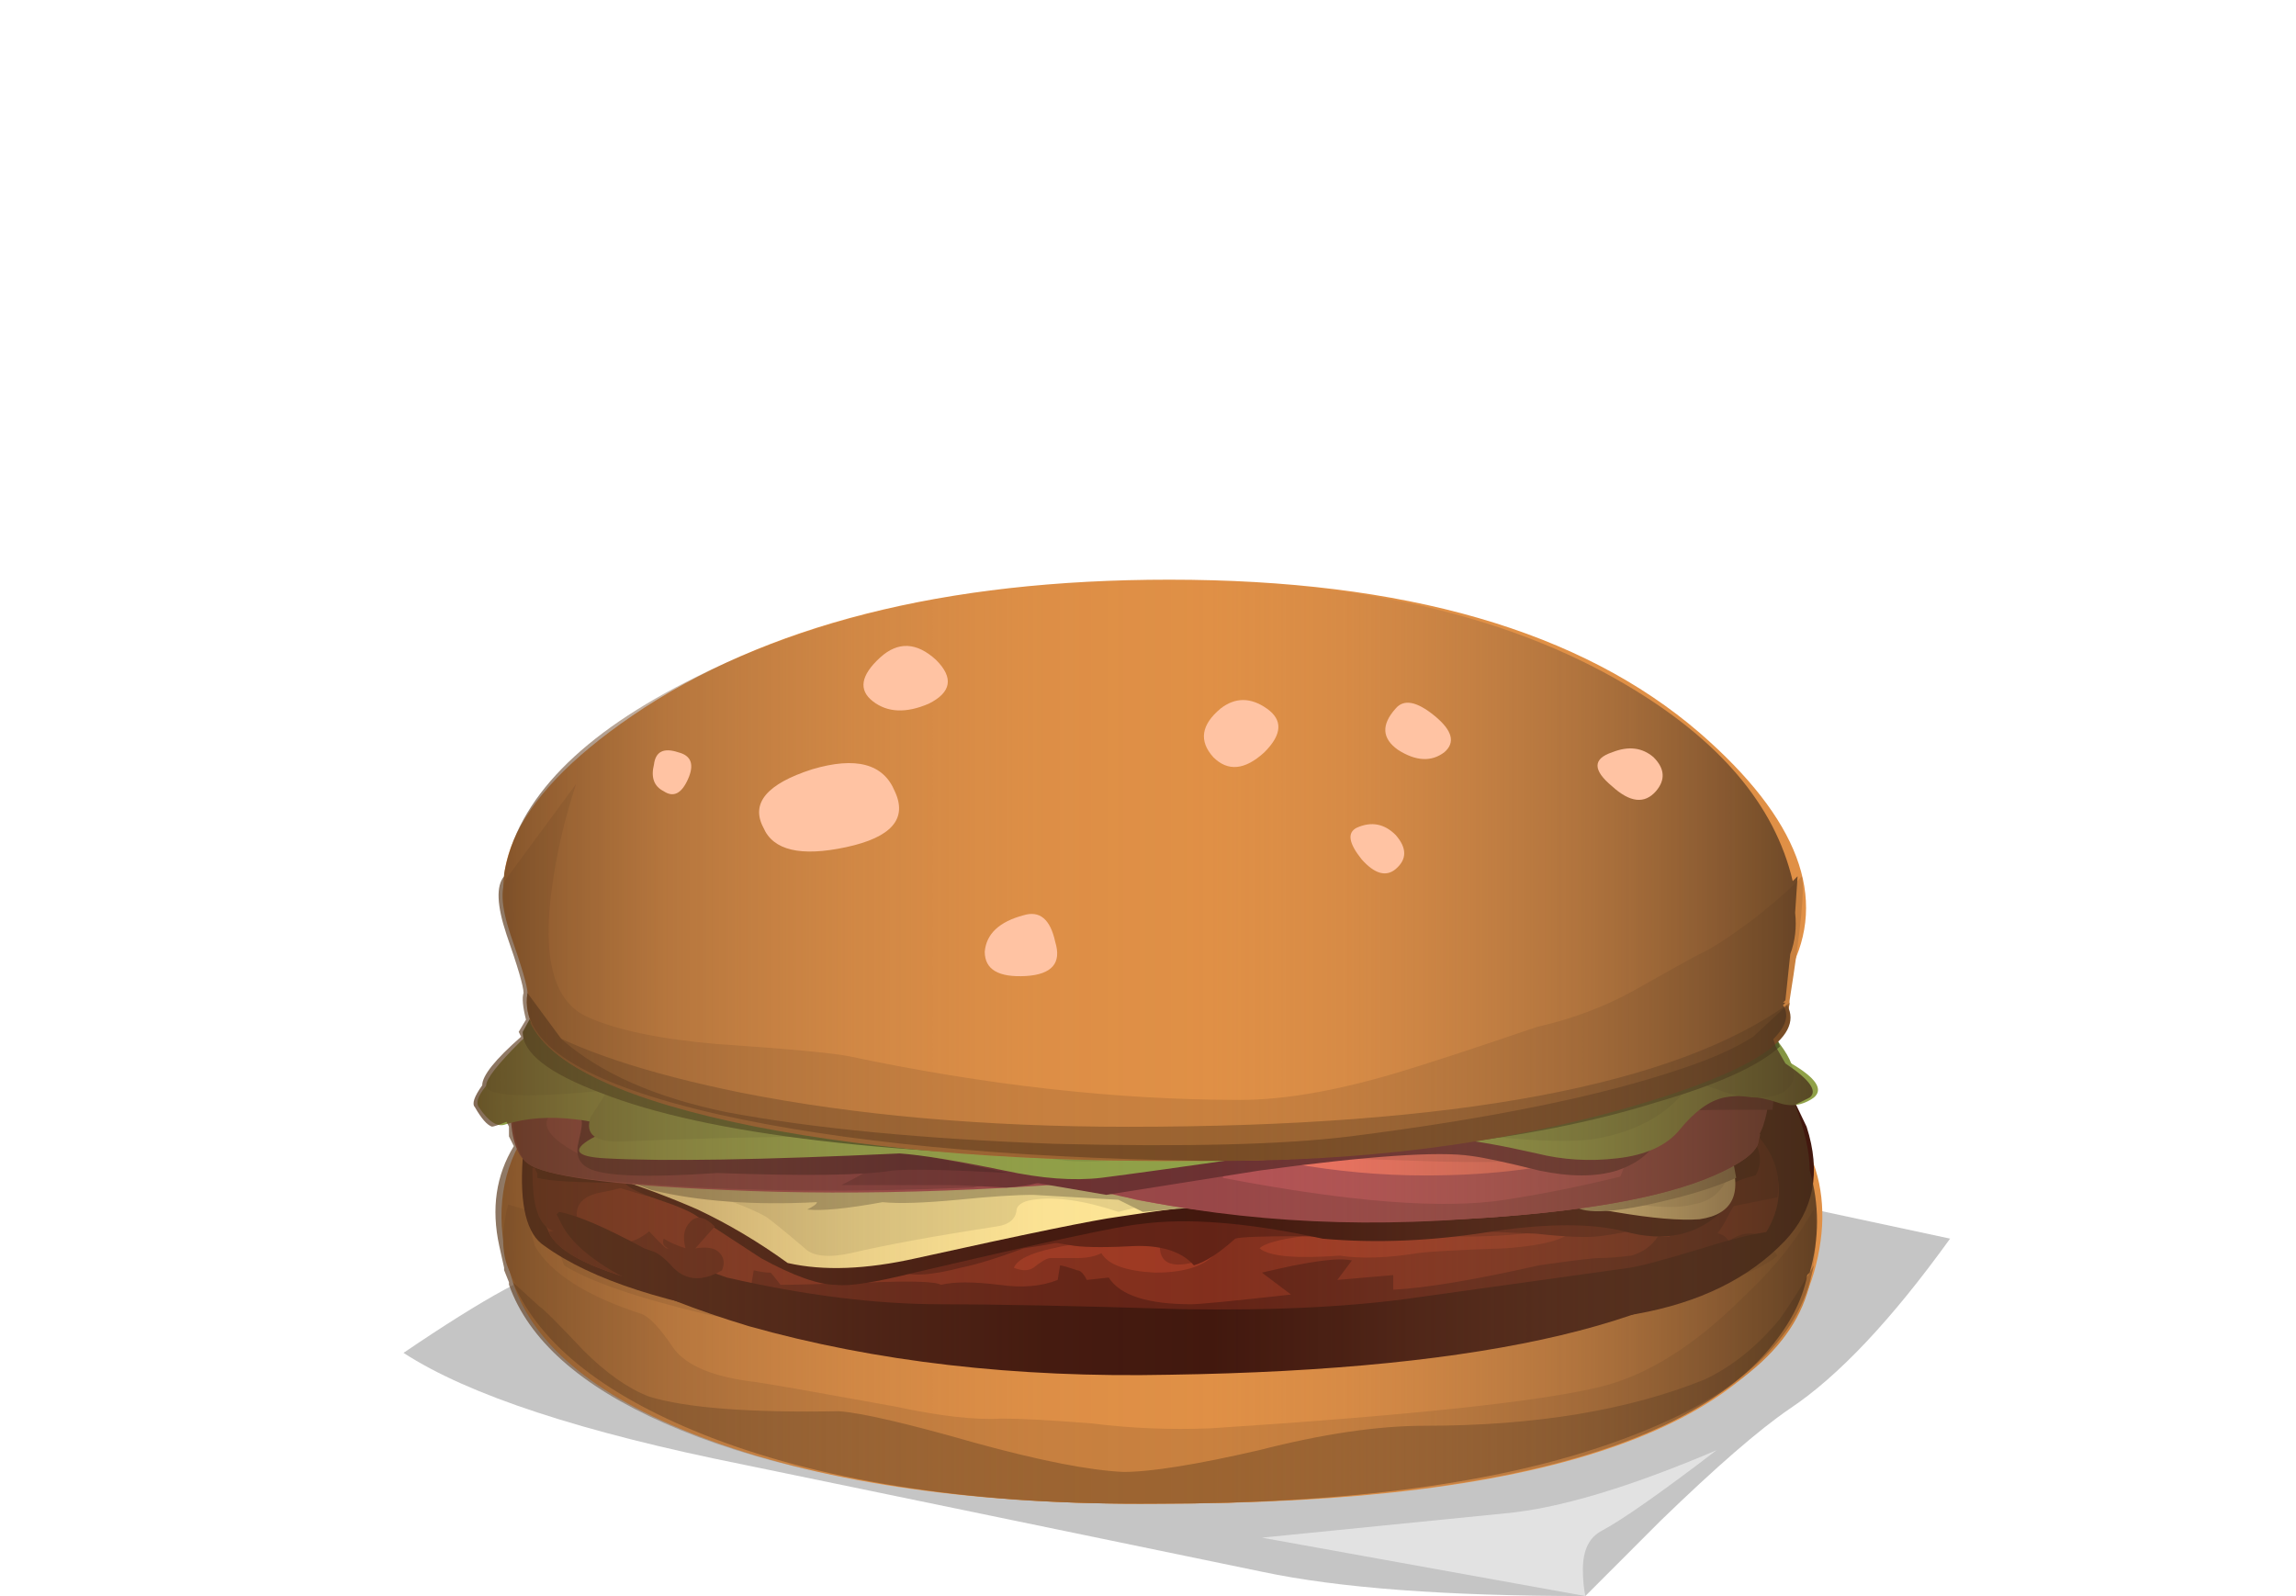 <?xml version="1.0" encoding="UTF-8"?>
<!DOCTYPE svg  PUBLIC '-//W3C//DTD SVG 1.1//EN'  'http://www.w3.org/Graphics/SVG/1.1/DTD/svg11.dtd'>
<svg enable-background="new 0 0 44.95 31.25" version="1.1" viewBox="0 0 44.95 31.25" xml:space="preserve" xmlns="http://www.w3.org/2000/svg" xmlns:xlink="http://www.w3.org/1999/xlink">
<symbol id="d" viewBox="0.021 -19 27.629 19">
		<linearGradient id="c" x1="-2.513" x2="30.212" y1="-9.5" y2="-9.5" gradientUnits="userSpaceOnUse">
			<stop stop-color="#40240A" offset="0"/>
			<stop stop-color="#5A391D" stop-opacity=".714" offset=".086"/>
			<stop stop-color="#775031" stop-opacity=".404" offset=".2"/>
			<stop stop-color="#8B6140" stop-opacity=".176" offset=".318"/>
			<stop stop-color="#986B49" stop-opacity=".043" offset=".431"/>
			<stop stop-color="#9C6E4C" stop-opacity="0" offset=".541"/>
			<stop stop-color="#906545" stop-opacity=".114" offset=".624"/>
			<stop stop-color="#6F4D32" stop-opacity=".423" offset=".772"/>
			<stop stop-color="#3B2614" stop-opacity=".918" offset=".973"/>
			<stop stop-color="#33200F" offset="1"/>
		</linearGradient>
		<path d="m27.2-6.85c0.033-0.3 0-0.583-0.1-0.85l-0.1-0.95-0.05-0.05h0.05l-0.05-0.05c0.133-0.2 0.066-0.433-0.2-0.7l0.05-0.15 0.2-0.35c0.5-0.333 0.667-0.566 0.5-0.7l-0.3-0.15c0.2-0.534 0.3-0.983 0.3-1.35 0.2-0.7 0.2-1.4 0-2.1l-0.05-0.05c-0.1-0.534-0.383-1.067-0.85-1.6-1.833-2.067-6.017-3.1-12.55-3.1h-1.5l-0.5 0.05h-0.85l-0.25 0.05c-2.867 0.233-5.2 0.75-7 1.55-1.733 0.767-2.8 1.717-3.2 2.85v0.05l-0.1 0.25v0.05l-0.1 0.45c-0.167 0.767-0.066 1.45 0.3 2.05l-0.1 0.2v0.2l-0.05 0.1c-0.167-0.067-0.267-0.1-0.3-0.1-0.1 0.033-0.217 0.167-0.35 0.4-0.066 0.067-0.017 0.217 0.15 0.45 0 0.2 0.267 0.533 0.8 1l-0.05 0.1 0.15 0.25c-0.067 0.267-0.083 0.45-0.05 0.55 0 0.133-0.117 0.533-0.35 1.2-0.2 0.6-0.217 1-0.05 1.2v0.05c0.267 1.533 1.583 2.883 3.95 4.05 2.667 1.333 5.883 2 9.65 2 3.867 0 7.017-0.717 9.45-2.15 1.933-1.133 3.083-2.483 3.45-4.05l0.1 0.1-0.05-0.75z" clip-rule="evenodd" fill="url(#c)" fill-rule="evenodd"/>
</symbol>
	<g clip-rule="evenodd" fill-rule="evenodd">
		<path d="m35.512 23.681l2.666 0.571c-1.143 1.587-2.189 2.698-3.142 3.332-0.604 0.413-1.444 1.143-2.523 2.189-0.539 0.541-1.031 1.032-1.476 1.477-2.729 0-4.84-0.158-6.332-0.476l-10.14-2.095c-3.174-0.636-5.396-1.365-6.665-2.19 1.587-1.079 2.634-1.65 3.142-1.714l24.47-1.094z" fill="#C5C5C5"/>
		<path d="m33.607 28.394c-1.079 0.825-1.825 1.349-2.236 1.571-0.254 0.127-0.382 0.381-0.382 0.761 0 0.191 0.016 0.366 0.048 0.524l-6.332-1.143 4.762-0.476c1.047-0.095 2.428-0.507 4.14-1.237z" fill="#E2E2E2"/>
	</g>
		<g clip-rule="evenodd" fill-rule="evenodd">
				<path d="m23.849 18.967c4.729 0 8.062 0.635 9.997 1.904 1.588 1.017 2.143 2.365 1.666 4.047-0.889 3.016-5.157 4.523-12.806 4.523-3.523 0.031-6.459-0.382-8.808-1.238-2.158-0.794-3.444-1.825-3.856-3.095-1.333-4.093 3.269-6.141 13.807-6.141z" fill="#E09046"/>
				<path d="m35.465 24.966c-0.223 1.333-1.444 2.396-3.666 3.19-2.316 0.856-5.363 1.285-9.141 1.285-3.586 0.031-6.522-0.429-8.808-1.381-2.031-0.825-3.332-1.904-3.904-3.237-0.127-0.317-0.127-0.73 0-1.238l0.333 0.096 0.19 0.714c0.317 0.539 1.016 0.984 2.095 1.333 0.159 0.063 0.365 0.285 0.619 0.666 0.254 0.35 0.793 0.572 1.619 0.667 0.413 0.063 1.317 0.223 2.714 0.477 0.889 0.19 1.587 0.27 2.095 0.237 0.381 0 0.968 0.032 1.761 0.095 0.762 0.096 1.54 0.128 2.333 0.096 3.903-0.253 6.442-0.523 7.616-0.81 0.921-0.222 1.857-0.809 2.81-1.761 0.476-0.444 0.856-0.889 1.143-1.333l0.237-0.381c0.064 0.412 0.049 0.84-0.046 1.285z" fill="#C9813F"/>
				<path d="m35.465 24.966c-0.318 1.365-1.571 2.443-3.762 3.237-2.253 0.825-5.268 1.238-9.045 1.238-3.491 0.031-6.396-0.397-8.712-1.285-2.063-0.795-3.364-1.81-3.904-3.048l0.524 0.477c0.063 0.031 0.349 0.317 0.857 0.856 0.444 0.444 0.873 0.746 1.285 0.904 0.73 0.223 1.968 0.318 3.714 0.286 0.444 0.032 1.333 0.237 2.666 0.619 1.27 0.349 2.237 0.539 2.904 0.57 0.54 0 1.428-0.142 2.667-0.428 1.237-0.317 2.316-0.476 3.236-0.476 2.158 0 3.984-0.303 5.476-0.905 0.539-0.253 1.031-0.65 1.476-1.189 0.222-0.317 0.444-0.667 0.666-1.048l-0.048 0.192z" fill="#9C6431"/>
				<path d="m11.042 24.775l-0.286-0.81 23.708 0.143 0.333 0.477c-0.285 0.254-0.952 0.523-1.999 0.81-2.095 0.539-5.015 0.872-8.76 0.999-4.158 0.127-7.57-0.095-10.236-0.666-1.332-0.318-2.252-0.635-2.76-0.953z" fill="#C9813F"/>
				<path d="m10.661 24.395c-0.349-0.222-0.492-0.793-0.428-1.714l0.19-1.333 24.375-0.477 0.571 1.19c0.286 0.889 0.143 1.635-0.428 2.238-0.698 0.729-1.666 1.206-2.905 1.428-1.396 0.254-4.315 0.429-8.759 0.523-6.57 0.097-10.775-0.522-12.616-1.855z" fill="#42180E"/>
					<path d="m34.561 24.156c-0.286 0.508-1.523 0.937-3.714 1.285-2.285 0.382-5.015 0.571-8.188 0.571-3.269 0-5.999-0.174-8.188-0.523-2.19-0.349-3.428-0.793-3.713-1.333-0.286-0.603-0.302-1.189-0.047-1.761 0.254-0.636 0.762-1.032 1.523-1.19 3.555-0.698 7.157-1.048 10.807-1.048 1.587 0 3.459 0.19 5.617 0.571 1.175 0.19 2.65 0.477 4.428 0.857 0.794 0.158 1.317 0.508 1.571 1.047 0.252 0.509 0.22 1.016-0.096 1.524z" fill="#832F1D"/>
					<path d="m23.753 24.585c-0.222 0.222-0.603 0.333-1.143 0.333-0.571-0.031-0.92-0.158-1.047-0.381-0.127 0.063-0.286 0.096-0.476 0.096h-0.524c-0.063 0-0.174 0.063-0.333 0.19-0.095 0.063-0.222 0.063-0.381 0 0.064-0.159 0.317-0.286 0.762-0.381 0.412-0.096 0.761-0.127 1.047-0.096l-0.429 0.048h1.476c1e-3 0.413 0.35 0.477 1.048 0.191z" fill="#9E3923"/>
					<path d="m29.467 24.442c-0.921 0.031-1.492 0.063-1.715 0.095-0.603 0.096-1.11 0.111-1.523 0.048-0.856 0.063-1.381 0.016-1.57-0.143 0.095-0.096 0.381-0.175 0.856-0.238 0.381-0.031 0.698-0.031 0.952 0 0.408-0.063 1.012-0.063 1.809 0 0.857 0.031 1.699-0.031 2.523-0.19-0.031 0.221-0.476 0.365-1.332 0.428z" fill="#9E3923"/>
					<path d="m17.85 24.537c1.733-0.499 3.114-0.722 4.142-0.666-0.381 0.254-1.031 0.444-1.952 0.571-0.508 0.19-0.921 0.317-1.238 0.381-0.603 0.158-1.016 0.175-1.238 0.048 0.032-0.127 0.127-0.238 0.286-0.334z" fill="#632316"/>
					<path d="m31.751 23.823h-0.333c0.317-0.19 0.777-0.349 1.381-0.476 0.666-0.127 1.19-0.175 1.57-0.144-0.19 0.063-0.38 0.286-0.57 0.667-0.159 0.317-0.35 0.491-0.572 0.523-0.158 0.032-0.301 0.016-0.428-0.048-0.096-0.127-0.175-0.206-0.238-0.238-0.35-0.157-0.62-0.253-0.81-0.284z" fill="#632316"/>
					<path d="m10.423 22.871c0.635-0.19 1.048-0.302 1.238-0.333 0.603-0.096 0.92 0.031 0.952 0.381 0 0.19-0.286 0.333-0.857 0.429-0.476 0.095-0.587 0.381-0.333 0.856l0.095 0.238c-0.095-0.032-0.159-0.048-0.19-0.048-0.095-0.032-0.127-0.111-0.095-0.238-0.381 0.032-0.619-0.11-0.714-0.428-0.064-0.159-0.096-0.445-0.096-0.857z" fill="#632316"/>
					<path d="m33.846 24.3c0.223-0.159 0.444-0.191 0.667-0.096-0.381 0.508-1.635 0.937-3.761 1.285-2.254 0.35-4.952 0.523-8.094 0.523-3.269 0-5.999-0.174-8.188-0.523-2.19-0.349-3.428-0.793-3.713-1.333v-0.048h0.095l-0.143-0.095-0.095-0.19v-0.095c0.285-0.032 0.539 0.016 0.761 0.143-0.031 0.285 0.143 0.444 0.524 0.476 0.317 0.032 0.587-0.047 0.809-0.238 0.73 0.794 1.396 1.144 2 1.048l0.048-0.285c0.127 0.031 0.238 0.047 0.333 0.047 0.032 0.032 0.095 0.111 0.191 0.238 0.253 0 0.841-0.016 1.761-0.048 0.825-0.031 1.286-0.016 1.38 0.048 0.254-0.063 0.635-0.063 1.143 0 0.445 0.063 0.826 0.031 1.143-0.096l0.047-0.285c0.032 0 0.143 0.031 0.333 0.096 0.063 0 0.127 0.063 0.19 0.189l0.429-0.047c0.222 0.349 0.762 0.523 1.619 0.523 0.158 0 0.809-0.063 1.951-0.19l-0.571-0.429c0.921-0.222 1.508-0.302 1.762-0.238l-0.285 0.381 1.095-0.095v0.286c0.635-0.032 1.587-0.191 2.855-0.477 0.667-0.096 1.064-0.143 1.19-0.143 0.159 0 0.365-0.017 0.619-0.048 0.223-0.063 0.397-0.19 0.523-0.381 0.128 0.031 0.382 0.016 0.762-0.048 0.319-0.062 0.525-0.014 0.62 0.145z" fill="#632316"/>
					<path d="m33.084 21.586c0.603 0.127 1.063 0.364 1.381 0.714 0.286 0.35 0.396 0.729 0.333 1.143l-1.19 0.238c-1.015 0.285-1.776 0.46-2.285 0.523-0.254 0.031-0.666 0.016-1.237-0.048-0.667-0.031-1.127-0.048-1.381-0.048-1.396 0.096-2.476 0.127-3.237 0.096-0.762 0-1.189 0.016-1.285 0.048-0.317 0.285-0.587 0.46-0.81 0.523-0.222-0.254-0.587-0.381-1.095-0.381-0.571 0.032-0.984 0.032-1.238 0-1.365-0.222-2.079-0.333-2.143-0.333-1.111 0.063-2.031 0.079-2.761 0.047-1.364-0.031-2.094-0.254-2.189-0.666-0.413 0.127-0.921 0.095-1.523-0.095-0.826-0.254-1.349-0.381-1.571-0.381-0.063-0.159-0.063-0.286 0-0.382l-0.097-0.284c0.254-0.571 0.746-0.937 1.476-1.095 3.555-0.698 7.157-1.048 10.807-1.048 1.587 0 3.459 0.19 5.617 0.571 1.175 0.191 2.651 0.477 4.428 0.858z" fill="#632316"/>
					<path d="m34.228 22.015c0.031 0.127 0.095 0.285 0.189 0.476 0.064 0.19 0.048 0.365-0.048 0.523-0.254 0.063-0.412 0.127-0.476 0.19l-0.143 0.477c-0.509 0.508-1.158 0.65-1.952 0.428-0.635-0.158-1.492-0.158-2.57 0-1.175 0.191-2.285 0.238-3.333 0.144-1.46-0.317-2.65-0.413-3.57-0.286-0.381 0.032-1.857 0.35-4.428 0.952-0.762 0.19-1.27 0.27-1.523 0.238-0.349 0-0.841-0.175-1.476-0.523l-1.238-0.81c-0.127-0.095-0.381-0.206-0.762-0.333-0.38-0.127-0.603-0.238-0.667-0.334-0.92 0-1.491-0.031-1.713-0.095v-0.095c-0.054-0.069-0.07-0.181-0.048-0.334 0.063-0.285 0.079-0.46 0.048-0.523 1.174 0.413 2.158 0.619 2.952 0.619 0.571 0.031 1.539 0.047 2.904 0.047 1.238-0.031 2.19-0.016 2.856 0.048 5.935 0.507 10.935 0.238 14.998-0.809z" fill="#42180E"/>
				<path d="m31.608 23.729c-1.27-0.223-1.952-0.334-2.047-0.334-2-0.19-4.555-0.047-7.665 0.429-0.476 0.063-1.793 0.333-3.952 0.81-0.984 0.222-1.825 0.254-2.523 0.095-0.571-0.412-1.159-0.762-1.762-1.047-0.508-0.223-1.095-0.444-1.761-0.667l-0.905-0.285c4.919 0.19 8.935 0.174 12.045-0.048 3.143-0.19 6.744-0.223 10.807-0.096 0.286 0.763 0.095 1.19-0.57 1.286-0.381 0.03-0.936-0.018-1.667-0.143z" fill="#FFE797"/>
				<path d="m12.994 23.252c0.92-0.031 1.873-0.063 2.856-0.096 2-0.095 3.221-0.189 3.666-0.285 0.698-0.096 1.936 0.079 3.713 0.523l-1.333 0.334c-0.667-0.223-1.222-0.302-1.666-0.238-0.222 0.031-0.333 0.111-0.333 0.238-0.032 0.158-0.159 0.253-0.381 0.285-1.238 0.19-2.19 0.365-2.856 0.523-0.444 0.096-0.746 0.063-0.905-0.095-0.412-0.35-0.667-0.556-0.761-0.619-0.349-0.19-0.778-0.349-1.286-0.476l-0.714-0.094z" fill="#E7D289"/>
				<path d="m31.322 23.49l2.571-0.667c-0.095 0.444-0.349 0.698-0.762 0.762-0.223 0.063-0.587 0.063-1.096 0l-0.713-0.095z" fill="#E7D289"/>
				<path d="m18.231 22.823l3.285-0.048c0.254 0.096 0.714 0.318 1.381 0.667l0.476 0.095c0.35-0.031 0.381 0 0.096 0.096l-1.095 0.096-0.477-0.238-1.666-0.096c-0.349 0-0.841 0.032-1.476 0.096-0.667 0.063-1.159 0.079-1.476 0.047-0.698 0.127-1.19 0.175-1.476 0.144 0.127-0.063 0.19-0.111 0.19-0.144-1.238 0.064-2.317-0.016-3.237-0.237l-0.381-0.144c0.254-0.095 0.762-0.079 1.523 0.048 0.095 0 1.285-0.095 3.57-0.285l0.763-0.097z" fill="#B0A069"/>
				<path d="m30.752 23.537l-0.191-0.047c-0.254 0.031-0.27 0-0.047-0.096l0.333-0.19c1.523-0.476 2.539-0.698 3.047-0.666l0.096 0.523c-0.413 0.19-0.984 0.365-1.715 0.523-0.888 0.191-1.396 0.176-1.523-0.047z" fill="#B0A069"/>
				<path d="m10.042 20.824c5.046 0.635 8.998 0.777 11.854 0.428 2.824-0.316 6.808-0.809 11.949-1.476l0.333 1c-2.348 0.952-5.982 1.682-10.901 2.19-3.333 0.349-6.364 0.46-9.093 0.333-2.253-0.096-3.539-0.271-3.856-0.524-0.222-0.158-0.333-0.523-0.333-1.095l0.047-0.856z" fill="#994748"/>
					<path d="m10.328 22.775c-0.222-0.158-0.333-0.745-0.333-1.761l1.095 0.618c-0.698 0.286-0.46 0.683 0.714 1.19 0.444 0.19 1.349 0.206 2.714 0.048 0.635-0.096 1.92-0.127 3.856-0.096 2.158 0.032 3.285 0.175 3.38 0.429-1.428-0.063-2.333-0.048-2.713 0.048-2.285 0.096-4.333 0.079-6.142-0.048-1.492-0.094-2.349-0.236-2.571-0.428z" fill="#803B3C"/>
					<path d="m17.85 22.3c1.523 0.096 2.443 0.333 2.761 0.714-0.127 0.127-0.429 0.207-0.905 0.238-0.571-0.031-0.937-0.048-1.095-0.048h-2.142c0.254-0.127 0.429-0.222 0.523-0.285-0.159-0.127-0.508-0.175-1.047-0.144-0.603 0.064-1 0.096-1.19 0.096-0.906 0-1.779-0.056-2.618-0.167 0.833 0.046 1.896-0.025 3.189-0.214 1.08-0.127 1.921-0.19 2.524-0.19z" fill="#6B3132"/>
					<path d="m9.899 21.49l1.095-0.333 8.76 1.81c-1.174-0.064-1.937-0.08-2.286-0.048-0.571 0.095-1.714 0.11-3.427 0.048-1.396 0.095-2.238 0.063-2.523-0.096-0.19-0.096-0.254-0.27-0.19-0.523s0.079-0.397 0.047-0.429c-0.063-0.063-0.333-0.095-0.809-0.095h-0.667v-0.334z" fill="#59292A"/>
				<path d="m19.563 22.015l0.477-0.144 14.663-1.333-0.286 1.857c-0.063 0.189-0.349 0.396-0.856 0.618-1.016 0.444-2.65 0.73-4.904 0.857-2.253 0.127-4.396 0-6.427-0.381l-2.38-0.667-0.287-0.807z" fill="#B35255"/>
				<path d="m23.563 22.3l8.522-1.095h2.332c-1.237 0.92-2.999 1.476-5.284 1.666-1.429 0.127-2.777 0.063-4.047-0.19l-1.523-0.381z" fill="#D96859"/>
				<path d="m33.561 23.014c-1.016 0.444-2.65 0.73-4.904 0.857-2.666 0.19-5.204-0.032-7.617-0.667 0.063-0.127 0.254-0.206 0.571-0.237 0.159-0.032 0.445-0.08 0.857-0.144 0.19-0.031 0.492-0.095 0.904-0.19 0.35-0.095 0.635-0.127 0.857-0.095l0.237 0.143c-0.349 0.063-0.523 0.19-0.523 0.381 2.476 0.476 4.316 0.619 5.523 0.429 1.65-0.254 3.316-0.683 4.998-1.286l-0.048 0.191c-0.062 0.189-0.348 0.396-0.855 0.618z" fill="#994748"/>
				<path d="m31.513 22.3c0.508-0.158 1.524-0.54 3.048-1.143 0.095 0.222 0.078 0.523-0.048 0.904-0.128 0.317-0.302 0.556-0.523 0.714-0.667 0.381-1.444 0.524-2.333 0.429 0.223-0.578 0.373-0.919 0.452-1.023l-0.596 0.119z" fill="#994748"/>
				<path d="m24.229 22.538l0.81 0.095c0.761 0.032 1.666 0.063 2.713 0.096 1.65 0.063 2.872 0 3.666-0.19-0.952 0.317-2.126 0.476-3.523 0.476-0.856 0-1.729-0.079-2.618-0.238l-1.048-0.239z" fill="#F07362"/>
				<path d="m31.322 21.729l3.429-0.571-0.048 0.571h-0.667c-0.761 0-1.189 0.016-1.285 0.048-0.032 0-0.127 0.174-0.286 0.523-0.158 0.285-0.429 0.492-0.809 0.619-0.413 0.127-0.921 0.127-1.524 0-0.634-0.159-1.078-0.254-1.332-0.286-0.635-0.095-2.016 0-4.142 0.286l-3 0.476-1.667-0.285 2.618-0.477c0.478-0.095 3.381-0.397 8.713-0.904z" fill="#6B3132"/>
				<path d="m28.942 20.871c1.492-0.349 2.714-0.714 3.666-1.095 2.317 0.825 3.285 1.396 2.903 1.714-0.222 0.159-0.46 0.19-0.714 0.096-0.381-0.127-0.729-0.159-1.047-0.096-0.286 0.063-0.571 0.27-0.857 0.619-0.254 0.317-0.666 0.508-1.237 0.571-0.539 0.063-1.063 0.031-1.571-0.096-0.698-0.158-1.237-0.254-1.618-0.285-0.667-0.031-1.825 0.063-3.476 0.285-1.777 0.255-2.92 0.413-3.428 0.477-0.54 0.063-1.174 0.016-1.904-0.143-0.921-0.19-1.603-0.302-2.047-0.334-2.698 0.127-4.618 0.159-5.761 0.096-0.571-0.031-0.666-0.158-0.285-0.381 0.38-0.19 0.285-0.317-0.286-0.381-0.508-0.063-0.968-0.031-1.38 0.096-0.159 0.063-0.333-0.048-0.524-0.334-0.127-0.158 0.159-0.523 0.857-1.095l1.047-0.81c0.476 0.286 1.207 0.588 2.19 0.904 2 0.604 4.332 0.969 6.998 1.096 2.667 0.096 5.491-0.205 8.474-0.904z" fill="#90A148"/>
				<path d="m34.561 20.11c0.603 0.635 0.714 1.063 0.332 1.285-0.254 0.127-0.618 0.127-1.094 0l-0.667-0.238c-0.381 0.603-1.016 0.984-1.904 1.143-0.444 0.063-1.127 0.048-2.048-0.048-1.078-0.063-1.983-0.079-2.713-0.048-2.983 0.413-4.84 0.588-5.57 0.524-2.031-0.254-3.412-0.397-4.142-0.429-0.571-0.063-2.079-0.048-4.523 0.048-0.571 0.031-0.793-0.127-0.666-0.477l0.333-0.523c-1.587 0.158-2.38 0.127-2.38-0.096 0-0.127 0.222-0.412 0.667-0.856l0.667-0.619 23.708 0.334z" fill="#849443"/>
				<path d="m10.519 19.682c1.555 0.254 4.094 0.476 7.617 0.666 3.555 0.19 9.061 0.048 16.52-0.428l0.19 0.571c-0.413 0.38-1.222 0.745-2.428 1.095-2.443 0.762-5.682 1.126-9.712 1.095-5.205-0.031-8.855-0.46-10.95-1.285-1.015-0.381-1.523-0.777-1.523-1.19l0.286-0.524z" fill="#555E29"/>
				<path d="m22.896 11.35c4.602 0 8.062 1 10.379 2.999 1.936 1.682 2.522 3.238 1.761 4.666-0.635 1.143-1.81 2-3.523 2.571-1.872 0.635-4.538 0.968-7.998 0.999-3.745 0-6.617-0.27-8.616-0.809-2.158-0.571-3.682-1.556-4.571-2.952-1.047-1.555-0.365-3.158 2.047-4.808 2.603-1.777 6.11-2.666 10.521-2.666z" fill="#E09046"/>
				<path d="m33.322 24.442c0.603-0.19 1.063-0.302 1.381-0.334-1.587 1.777-5.523 2.714-11.807 2.809-3.015 0.064-5.761-0.254-8.236-0.951-2.095-0.635-3.316-1.302-3.666-2l-0.095-0.19 0.048-0.047c0.349 0.063 0.904 0.301 1.667 0.714 0.984 0.349 1.523 0.539 1.618 0.571 1.523 0.349 2.92 0.523 4.189 0.523 1.047 0 2.619 0.031 4.714 0.096 1.84 0.031 3.396-0.048 4.665-0.238l4.095-0.571c0.221-0.033 0.698-0.16 1.427-0.382z" fill="#42180E"/>
			<path d="m12.994 24.252c0.095 0.063 0.238 0.127 0.428 0.19-0.063-0.223-0.032-0.396 0.095-0.523s0.286-0.096 0.476 0.095l-0.381 0.429c0.19-0.032 0.333-0.016 0.429 0.047 0.127 0.096 0.159 0.223 0.095 0.382-0.381 0.222-0.698 0.206-0.952-0.048-0.203-0.229-0.385-0.356-0.547-0.381h0.453c-0.096-0.033-0.128-0.096-0.096-0.191z" fill="#632316"/>
			<path d="m35.036 19.586c0 0.698-1.016 1.365-3.047 2-2.349 0.762-5.173 1.143-8.475 1.143-3.776 0.031-6.918-0.254-9.426-0.857-2.666-0.603-3.92-1.412-3.761-2.428 0-0.127-0.111-0.508-0.333-1.143-0.19-0.571-0.206-0.952-0.048-1.143l1.333-1.809c-0.222 0.667-0.381 1.349-0.476 2.047-0.19 1.396 0.048 2.237 0.714 2.523 0.571 0.253 1.412 0.428 2.523 0.523 1.396 0.095 2.253 0.175 2.57 0.237 2.698 0.571 5.253 0.857 7.666 0.857 0.856 0 1.872-0.175 3.046-0.523 0.636-0.19 1.556-0.492 2.762-0.904 0.698-0.159 1.333-0.397 1.904-0.715 0.729-0.412 1.158-0.65 1.286-0.714 0.222-0.095 0.586-0.333 1.094-0.714 0.477-0.381 0.777-0.651 0.905-0.81 0.064 0.225-0.014 1.033-0.237 2.43z" fill="#C9813F"/>
			<path d="m35.036 19.634c-0.063 0.666-1.111 1.333-3.142 1.999-2.349 0.73-5.143 1.096-8.38 1.096-3.364 0.031-6.268-0.19-8.712-0.667-2.539-0.508-4.015-1.19-4.427-2.047 0.889 0.539 2.27 1 4.142 1.381 2.253 0.444 4.776 0.666 7.569 0.666 6.412 0 10.728-0.81 12.95-2.428z" fill="#9C6431"/>
			<path d="m34.988 19.682c0.349 0.635-0.682 1.301-3.094 1.999-2.54 0.73-5.332 1.079-8.38 1.048-3.872-0.063-7.014-0.365-9.426-0.904-2.666-0.604-3.92-1.397-3.761-2.381l0.667 0.904c0.762 0.667 1.841 1.143 3.237 1.429 1.682 0.317 3.825 0.523 6.427 0.619 2.54 0.063 4.459 0.016 5.76-0.144 2.761-0.349 4.936-0.793 6.522-1.333 0.571-0.19 1.032-0.396 1.381-0.619 0.033-0.031 0.255-0.237 0.667-0.618z" fill="#784C25"/>
		</g>
			<use transform="matrix(.952 0 0 -.952 9.25 11.35)" x="0.021" y="-19" width="27.629" height="19" enable-background="new" opacity=".602" xlink:href="#d"/>
		<path d="m27.323 13.873c0.159-0.19 0.413-0.143 0.763 0.143 0.349 0.286 0.412 0.524 0.189 0.714-0.254 0.191-0.555 0.175-0.904-0.047-0.317-0.223-0.333-0.492-0.048-0.81z" clip-rule="evenodd" fill="#FFC3A3" fill-rule="evenodd"/>
		<path d="m26.563 16.206c0.285-0.127 0.539-0.079 0.761 0.143 0.223 0.254 0.223 0.477 0 0.667-0.189 0.158-0.412 0.095-0.666-0.19-0.255-0.318-0.287-0.524-0.095-0.62z" clip-rule="evenodd" fill="#FFC3A3" fill-rule="evenodd"/>
		<path d="m14.946 16.206c-0.254-0.476 0.063-0.857 0.952-1.143 0.857-0.254 1.396-0.111 1.619 0.429 0.254 0.539-0.063 0.904-0.952 1.095s-1.429 0.063-1.619-0.381z" clip-rule="evenodd" fill="#FFC3A3" fill-rule="evenodd"/>
		<path d="m20.04 17.92c0.317-0.096 0.523 0.079 0.619 0.523 0.127 0.413-0.063 0.635-0.571 0.667-0.54 0.031-0.809-0.127-0.809-0.477 0.031-0.348 0.284-0.586 0.761-0.713z" clip-rule="evenodd" fill="#FFC3A3" fill-rule="evenodd"/>
		<path d="m23.896 13.873c0.286-0.222 0.588-0.222 0.905 0s0.302 0.508-0.048 0.857c-0.381 0.349-0.714 0.381-1 0.095-0.285-0.317-0.238-0.634 0.143-0.952z" clip-rule="evenodd" fill="#FFC3A3" fill-rule="evenodd"/>
		<path d="m18.326 12.921c0.349 0.349 0.301 0.635-0.143 0.857-0.444 0.191-0.809 0.175-1.095-0.047-0.285-0.222-0.238-0.508 0.143-0.857 0.349-0.318 0.714-0.302 1.095 0.047z" clip-rule="evenodd" fill="#FFC3A3" fill-rule="evenodd"/>
		<path d="m31.561 14.73c0.318-0.127 0.588-0.095 0.81 0.095 0.223 0.222 0.238 0.445 0.048 0.667-0.223 0.254-0.508 0.222-0.857-0.096-0.382-0.317-0.382-0.539-1e-3 -0.666z" clip-rule="evenodd" fill="#FFC3A3" fill-rule="evenodd"/>
		<path d="m13.279 14.73c0.254 0.064 0.318 0.238 0.191 0.524s-0.286 0.365-0.476 0.238c-0.191-0.096-0.254-0.27-0.191-0.524 0.032-0.254 0.191-0.333 0.476-0.238z" clip-rule="evenodd" fill="#FFC3A3" fill-rule="evenodd"/>
</svg>
